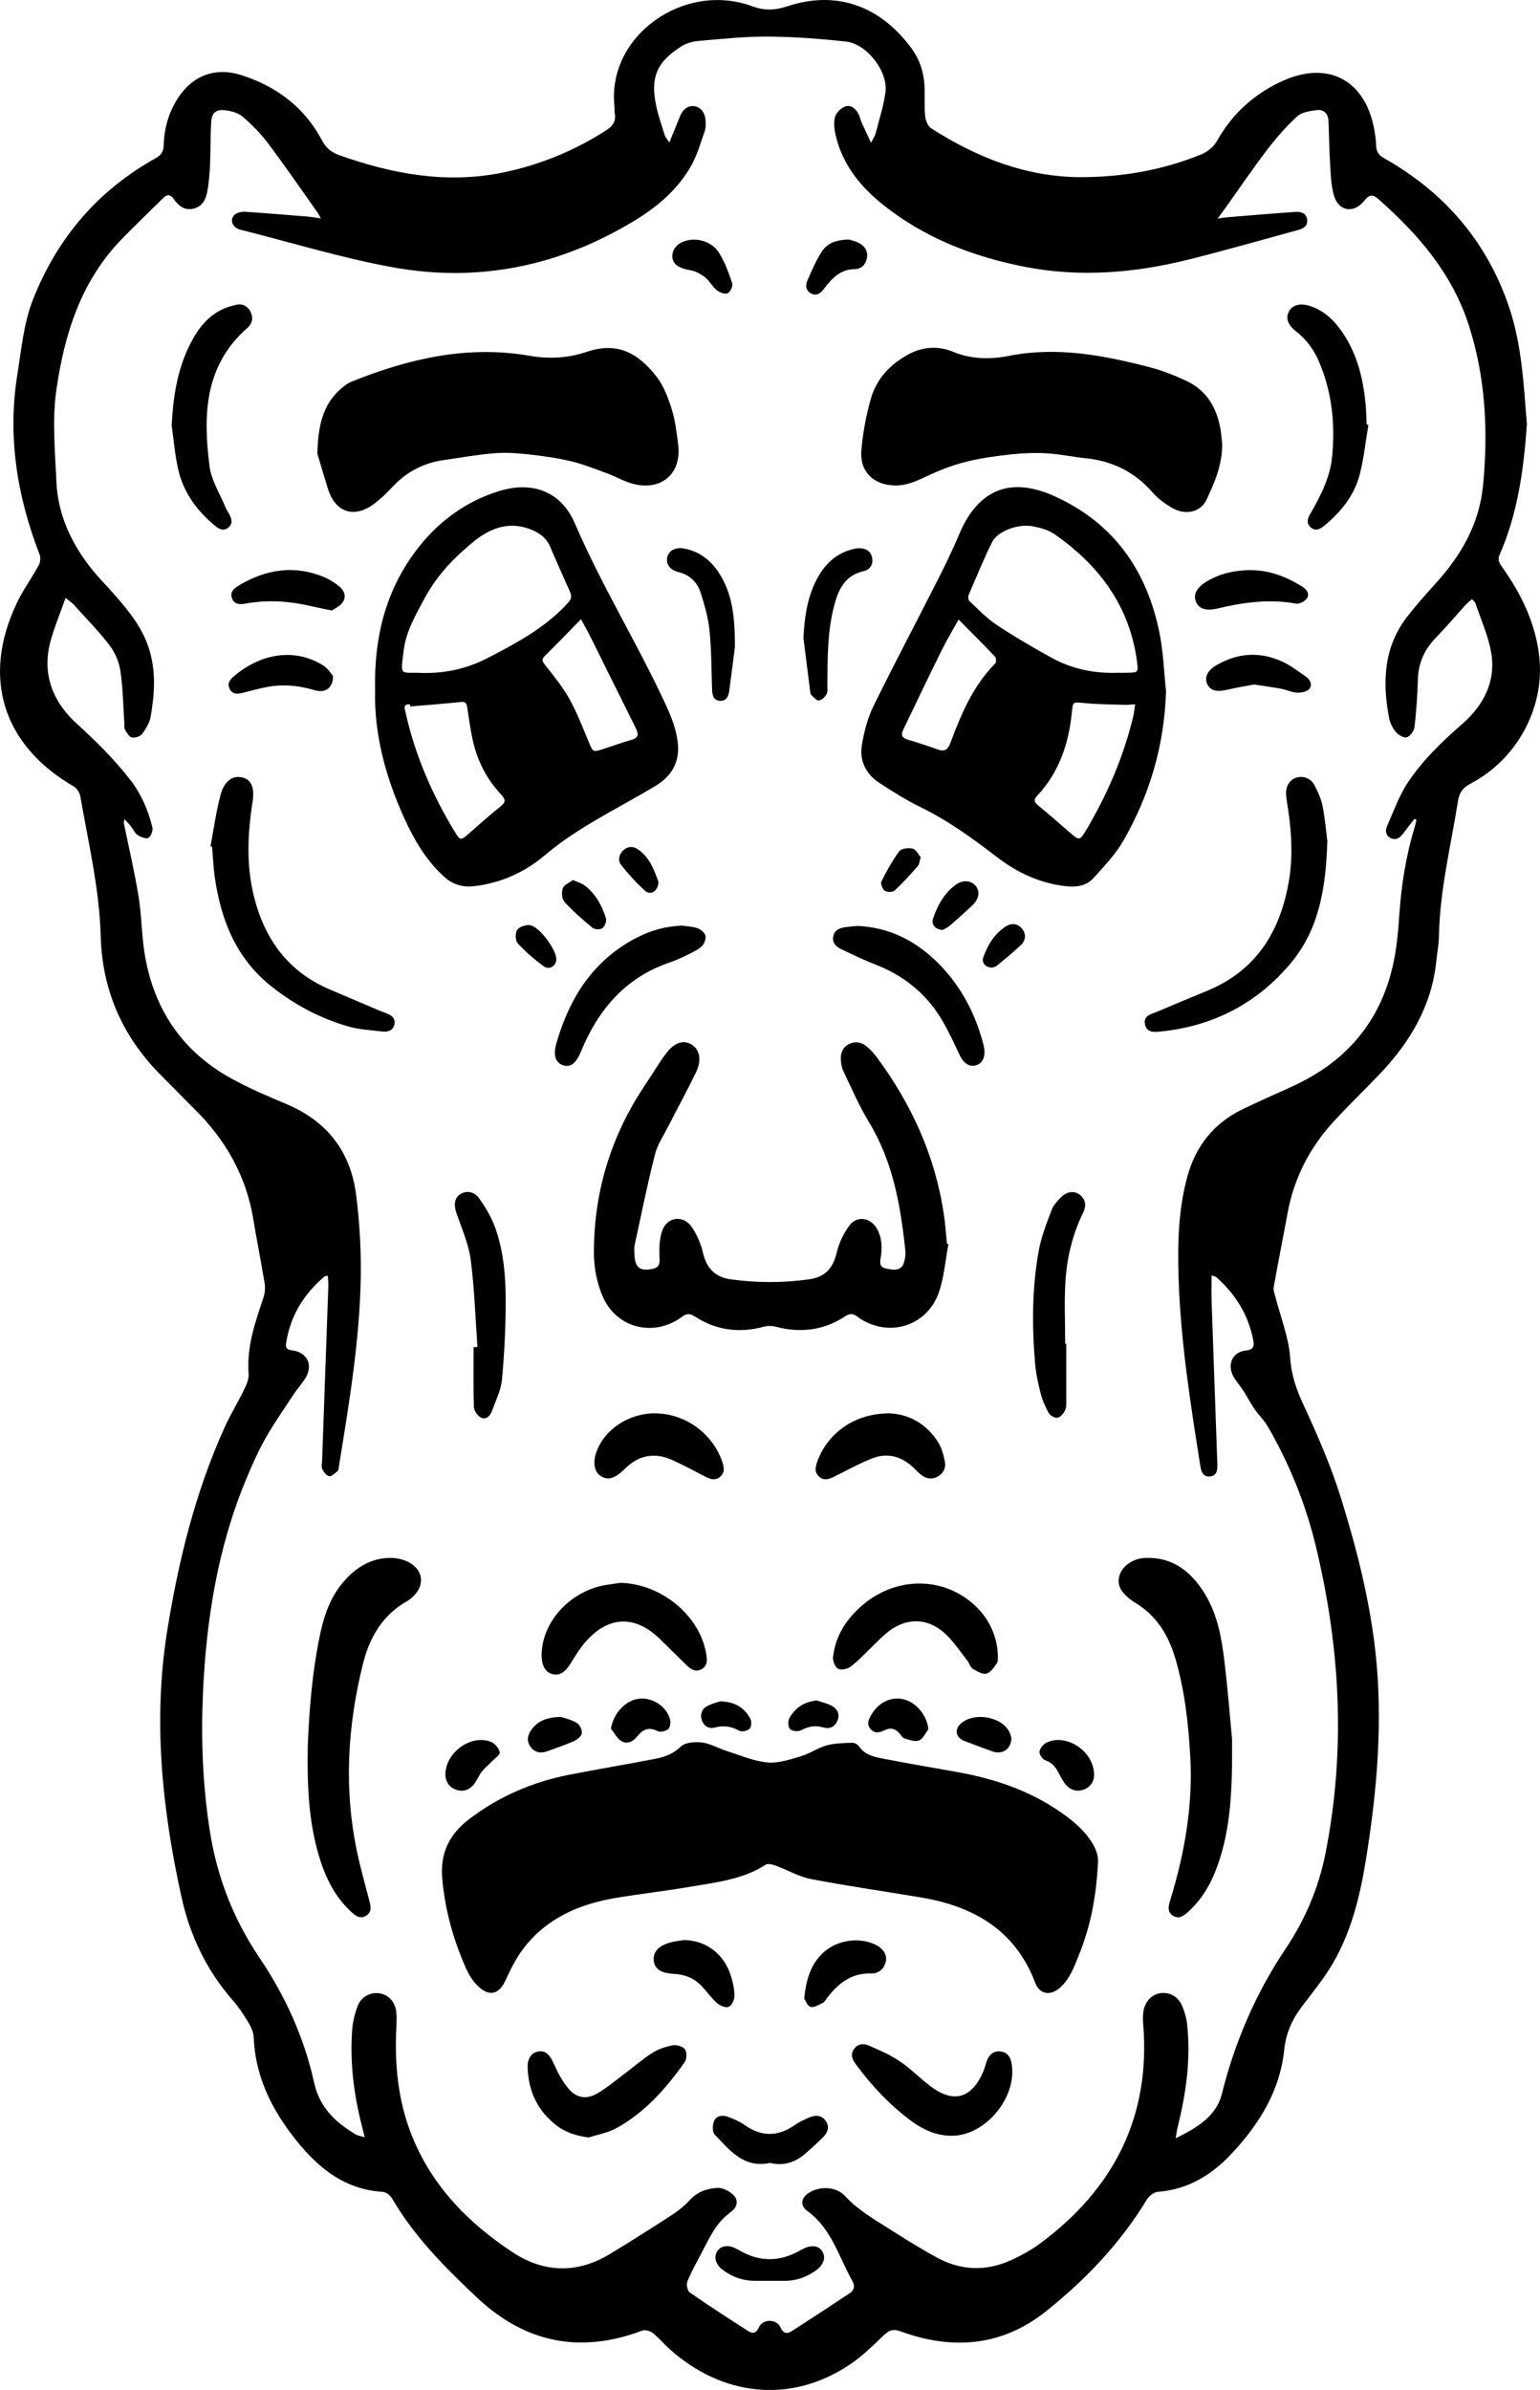 <?xml version="1.0" encoding="UTF-8"?>
<svg id="Layer_1" data-name="Layer 1" xmlns="http://www.w3.org/2000/svg" viewBox="0 0 580.19 900">
  <path d="M575.25,159.68c-1.15,16.84-3.4,33.51-10.28,49.22-.82,1.88-.15,3.07.91,4.56,7.36,10.34,12.82,21.58,14.09,34.35,1.9,19.13-8.73,38.32-25.99,47.31-2.89,1.51-4.2,3.39-4.7,6.55-2.68,16.96-6.88,33.69-7.16,51-.05,2.97-.67,5.92-.96,8.88-1.63,16.93-9.74,30.65-21.17,42.7-5.88,6.2-12.08,12.09-17.83,18.4-8.87,9.76-14.69,21.15-17.08,34.21-1.7,9.28-3.56,18.53-5.22,27.81-.21,1.16.34,2.48.65,3.7,1.95,7.67,5.04,15.26,5.57,23.02.45,6.61,2.39,12.02,5.11,17.86,5.35,11.5,10.41,23.24,14.16,35.33,5.74,18.49,10.52,37.31,12.75,56.62,3.05,26.49.73,52.78-3.47,78.95-2.18,13.6-5.41,26.96-12.37,38.99-3.32,5.72-7.57,10.92-11.6,16.21-3.8,4.98-6.17,10.13-6.85,16.68-1.56,15.06-9.19,27.47-19.32,38.46-7.68,8.33-16.66,13.99-28.29,14.88-1.46.11-3.3,1.55-4.11,2.89-9.98,16.44-23.04,30.14-37.94,42.04-16.61,13.27-35.25,14.77-54.83,7.62-2.7-.99-4.25-.55-6.25,1.36-4.08,3.9-8.17,7.94-12.82,11.07-22.39,15.09-48.48,12.02-68.39-6.14-2.05-1.87-3.84-4.06-6.03-5.75-.97-.75-2.83-1.23-3.91-.82-23.36,8.8-44.09,4.6-62.22-12.46-12.03-11.32-23.67-22.98-32.06-37.44-.65-1.12-2.27-2.29-3.5-2.36-15.33-.97-25.51-10.14-34.16-21.49-8.22-10.78-13.82-22.69-14.38-36.58-.08-1.88-.92-3.89-1.91-5.54-1.78-2.97-3.72-5.92-5.99-8.52-9.87-11.26-16.12-24.35-19.31-38.83-7.31-33.12-10.81-66.6-5.4-100.3,4.21-26.21,10.53-52.01,21.52-76.38,2.24-4.97,5.12-9.64,7.51-14.55.88-1.81,1.79-3.96,1.65-5.87-.79-10.14,2.46-19.4,5.6-28.73.56-1.67.71-3.65.42-5.39-1.31-8.04-2.93-16.02-4.25-24.05-2.68-16.29-10.39-29.86-22.02-41.37-4.24-4.19-8.37-8.49-12.59-12.69-14.55-14.48-22.32-32-22.88-52.49-.49-17.9-4.66-35.22-7.68-52.72-.23-1.36-1.3-3.03-2.47-3.71C1.08,280.65-6.99,255.23,6.26,227.25c2.36-4.99,5.67-9.53,8.33-14.39.6-1.09.79-2.87.34-4.01-8.47-21.89-12.16-44.34-8.4-67.75,1.55-9.6,2.34-19.35,5.98-28.51,9.17-23.1,24.42-40.92,46.17-53.03,2.11-1.18,2.94-2.62,3-4.96.15-5.85,1.62-11.37,4.62-16.46,5.67-9.63,14.57-13.19,25.15-9.69,13.06,4.32,23.38,12.14,29.9,24.47,1.44,2.73,3.46,4.45,6.33,5.47,20.06,7.12,40.54,10.92,61.72,6.6,13.91-2.84,26.95-8.21,38.97-15.91,2.44-1.56,3.79-3.39,3.24-6.37-.14-.77,0-1.59-.09-2.38-3.07-26.87,26.23-47.42,51.84-37.98,4.71,1.74,8.71,1.53,13.41-.02,18.53-6.11,34.98.02,46.61,15.84,3.07,4.18,4.66,9,4.93,14.17.2,3.76-.13,7.57.23,11.31.16,1.65,1.01,3.86,2.28,4.67,17.29,11.03,35.89,18.44,56.72,18.39,15.52-.04,30.67-2.69,45.1-8.6,2.28-.93,4.66-2.89,5.85-5.02,5.82-10.36,14.07-17.8,24.87-22.67,16.8-7.57,30.7-.46,34.27,17.73.44,2.24.75,4.52.83,6.79.08,2.26,1.07,3.55,3.02,4.65,22.83,12.88,38.91,31.6,47.2,56.48,4.68,14.03,5.37,28.84,6.56,43.6ZM120.98,82.36c-.71-1.23-1.04-1.91-1.47-2.51-6.14-8.65-12.15-17.41-18.53-25.89-2.77-3.69-6.1-7.05-9.6-10.06-1.66-1.43-4.28-2.09-6.55-2.37-3.51-.42-5.05.93-5.26,4.48-.33,5.44-.2,10.91-.45,16.36-.16,3.35-.44,6.73-1.08,10.02-.56,2.9-1.98,5.51-5.26,6.22-3.31.71-5.57-1.15-7.27-3.6-1.37-1.97-2.62-1.83-4.09-.38-5.16,5.08-10.36,10.11-15.42,15.28-15.49,15.82-21.76,35.95-24.77,56.97-1.62,11.27-.49,23,.02,34.49.55,12.52,5.69,23.45,13.47,33.13,2.48,3.09,5.31,5.9,7.93,8.88,5.78,6.58,11.33,13.2,13.81,21.97,2.33,8.23,1.7,16.35.32,24.49-.4,2.33-1.81,4.63-3.26,6.56-.7.93-2.67,1.54-3.85,1.29-1.03-.22-1.92-1.76-2.56-2.9-.4-.71-.22-1.74-.28-2.64-.43-6.43-.5-12.92-1.44-19.27-.5-3.38-1.92-6.98-3.98-9.69-4.13-5.44-8.97-10.34-13.56-15.43-.69-.76-1.58-1.33-3.14-2.61-2.03,5.73-4.12,10.75-5.58,15.94-3.48,12.41.54,22.96,9.65,31.28,7.21,6.59,14.09,13.34,20.1,21.04,4.25,5.44,6.95,11.58,8.54,18.19.28,1.18-.56,3.41-1.52,3.9-.97.49-2.92-.3-4.08-1.08-1.08-.72-1.66-2.19-2.52-3.28-.73-.92-1.56-1.77-2.34-2.64-.41.85-.32,1.31-.23,1.78,1.86,9.13,4,18.22,5.49,27.41,1.16,7.14,1.12,14.48,2.3,21.62,3.45,20.86,14.26,36.82,32.95,46.99,6.53,3.55,13.4,6.52,20.27,9.38,15.43,6.43,24.38,17.95,26.44,34.34,1.27,10.11,1.9,20.39,1.74,30.57-.37,24.2-4.44,48.04-8.28,71.88-.08.49-.08,1.15-.39,1.4-.99.82-2.18,2.13-3.17,2.03-.99-.1-2.1-1.54-2.64-2.64-.43-.88-.13-2.14-.09-3.23.78-21.94,1.58-43.88,2.35-65.82.04-1.22-.12-2.45-.2-3.78-.66.11-1.02.06-1.2.22-7.87,6.66-12.96,14.92-14.53,25.22-.27,1.79.46,2.38,2.24,2.61,5.87.76,8.12,5.65,4.94,10.68-1.27,2.01-2.91,3.78-4.22,5.77-3.63,5.51-7.45,10.92-10.69,16.65-2.82,5-5.16,10.3-7.37,15.62-10.66,25.66-14.95,52.62-16.2,80.2-.79,17.42-.12,34.72,2.57,51.99,2.71,17.41,8.91,33.32,18.74,47.87,9.72,14.4,16.82,30.03,20.56,46.96,2.07,9.4,8,14.96,15.62,19.5.83.5,1.89.62,3.44,1.09-.42-1.72-.66-2.75-.93-3.77-3.1-11.91-4.67-24-3.82-36.3.21-3.12.97-6.29,2.05-9.23,1.32-3.6,4.89-5.42,8.32-4.9,3.38.51,6.01,3.39,6.31,7.31.19,2.46.02,4.96-.08,7.44-.5,12.74.82,25.24,5.3,37.23,7.4,19.8,21.44,34.25,38.66,45.59,11.6,7.64,24.14,8.08,36.35.73,8-4.81,15.87-9.83,23.7-14.91,2.39-1.55,4.67-3.4,6.59-5.5,2.84-3.1,6.34-4.34,10.32-4.61,2.64-.18,6.77,2.34,7.24,4.39.7,3.08-1.66,4.27-3.57,5.89-1.75,1.49-3.35,3.29-4.59,5.22-1.87,2.92-3.41,6.05-5.02,9.13-1.84,3.51-3.8,6.99-5.28,10.66-.45,1.1.05,3.47.93,4.09,7.16,4.97,14.49,9.71,21.82,14.42,1.66,1.06,3.06,1.23,4.17-1.23,1.51-3.33,6.65-3.36,8.18-.05,1.17,2.53,2.61,2.47,4.41,1.31,7.25-4.66,14.46-9.4,21.65-14.16,1.65-1.09,2.08-2.73,1.11-4.44-5.18-9.19-7.91-19.93-17.11-26.6-2.77-2.01-2.29-4.96.66-6.8,4.18-2.61,10.27-2.4,13.69,1.31,4.81,5.24,10.85,8.65,16.69,12.37,5.94,3.79,11.93,7.54,18.13,10.87,8.95,4.81,18.32,5.04,27.57.86,3.95-1.78,7.83-3.94,11.3-6.53,27.63-20.61,41.45-47.74,38.53-82.64-.12-1.38-.11-2.79.05-4.16.43-3.77,2.89-6.59,6.13-7.2,3.45-.64,6.91,1.07,8.46,4.64.97,2.24,1.68,4.7,1.94,7.13,1.39,13.01-.37,25.76-3.53,38.37-.29,1.16-.42,2.37-.78,4.46,8.18-4.04,15.3-8.36,17.38-16.69,4.93-19.7,12.79-37.93,24.1-54.8,7.3-10.89,12.38-22.87,14.95-35.81,7.67-38.79,5.61-77.29-3.61-115.53-3.84-15.92-9.92-31.02-18.13-45.21-1.37-2.36-3.45-4.29-5-6.56-1.56-2.27-2.82-4.75-4.32-7.07-1.18-1.83-2.73-3.46-3.73-5.37-2.33-4.46-.17-9.08,4.73-9.59,3.13-.33,3.27-1.77,2.8-4.12-1.87-9.42-6.69-17.11-13.79-23.45-.38-.34-.99-.41-1.87-.75,0,3.49-.09,6.63.01,9.76.7,20.45,1.44,40.9,2.17,61.35.07,2.1-.11,4.25-2.67,4.59-2.57.34-3.39-1.62-3.72-3.73-3.74-23.65-7.5-47.3-8.23-71.3-.39-12.74-.09-25.44,3.31-37.86,3.14-11.47,9.9-19.99,20.62-25.26,2.85-1.4,5.75-2.7,8.63-4.04,5.22-2.43,10.59-4.59,15.64-7.33,19.33-10.49,30.29-26.91,33.61-48.52.68-4.41,1.05-8.88,1.35-13.34.76-11.24,2.5-22.3,5.8-33.1.27-.89.43-1.82.64-2.73-.24-.13-.47-.27-.71-.4-1.42,1.83-2.88,3.64-4.25,5.5-1.16,1.57-2.56,2.68-4.54,1.84-2.05-.87-2.33-2.82-1.56-4.55,2.47-5.6,4.54-11.51,7.9-16.55,5.56-8.36,12.8-15.3,20.41-21.93,7.91-6.91,12.75-15.85,10.97-26.66-1.07-6.47-3.91-12.65-6.01-18.94-.16-.48-.73-.82-1.3-1.43-.93.85-1.78,1.51-2.49,2.29-3.67,4.04-7.19,8.23-11,12.14-4.29,4.41-6.68,9.45-6.85,15.68-.17,6.04-.59,12.09-1.28,18.09-.17,1.44-1.62,3.4-2.9,3.82-1.08.35-3.16-.86-4.1-1.97-1.24-1.45-2.21-3.41-2.57-5.29-2.61-13.73-2.05-26.97,7.1-38.52,3.33-4.2,6.86-8.24,10.47-12.2,9.59-10.54,16.43-22.38,17.83-36.88,1.96-20.36.97-40.46-5.29-60.07-6.23-19.52-18.98-34.38-34.03-47.63-2.21-1.94-3.48-1.94-5.43.5-4.03,5.03-9.79,4.02-11.49-2.16-1.14-4.13-1.18-8.59-1.45-12.92-.32-5.05-.3-10.11-.57-15.16-.14-2.6-1.84-4.2-4.33-3.88-2.57.33-5.67.75-7.42,2.35-4.13,3.77-7.87,8.06-11.28,12.52-5.42,7.09-10.43,14.49-15.62,21.75-.84,1.17-1.7,2.33-3.07,4.21,1.9-.25,2.92-.43,3.94-.51,8.49-.69,16.99-1.41,25.49-2,1.99-.14,3.93.51,4.26,2.84.36,2.51-1.44,3.47-3.51,4.03-13.71,3.72-27.36,7.66-41.14,11.09-20.36,5.07-40.96,6.8-61.73,2.73-19.36-3.79-37.42-10.75-53.04-23.09-8.67-6.84-15.5-15.15-18.14-26.2-.54-2.27-.87-4.84-.33-7.03.39-1.58,2.15-3.35,3.72-4,2.16-.89,3.98.67,5.09,2.62.53.93.69,2.07,1.13,3.06,1.06,2.39,2.18,4.74,3.65,7.93.91-1.79,1.51-2.59,1.74-3.49,1.32-5.18,3-10.32,3.71-15.59,1.04-7.71-7.02-18.17-14.8-19.02-9.76-1.06-19.6-1.81-29.41-1.88-8.71-.06-17.45.89-26.15,1.63-2.2.19-4.59.82-6.43,1.98-9.48,6-11.88,11.78-9.54,22.69.79,3.67,2.05,7.24,3.17,10.84.21.68.77,1.25,1.73,2.75,1.52-3.73,2.76-6.69,3.92-9.67,1.11-2.84,3.16-4.36,5.54-4.01,2.36.35,4.04,2.45,4.19,5.42.06,1.28.14,2.67-.27,3.84-1.54,4.38-2.79,8.95-5.03,12.96-4.95,8.88-12.5,15.39-21.07,20.64-28.36,17.36-59.14,23.76-91.79,17.75-19.29-3.55-38.17-9.34-57.23-14.14-.56-.14-1.13-.42-1.6-.77-2.14-1.59-1.85-4.49.63-5.48.98-.39,2.15-.54,3.21-.46,7.81.55,15.62,1.18,23.42,1.82,1.43.12,2.85.4,4.9.71Z" style="fill: #000; stroke-width: 0px;"/>
  <path d="M413.68,701.31c-.81,14.97-3.33,25.42-7.47,35.54-1.69,4.14-3.18,8.25-6.62,11.44-3.58,3.33-7.83,2.95-9.56-1.61-7.56-19.91-23.22-28.83-43.06-32.17-13.8-2.32-27.67-4.28-41.41-6.92-4.57-.88-8.82-3.4-13.26-5.03-1.18-.43-2.95-.94-3.79-.4-8.57,5.54-18.43,6.62-28.09,8.27-9.39,1.61-18.88,2.67-28.28,4.24-13.82,2.31-26.19,7.59-34.95,19.08-2.73,3.58-4.81,7.75-6.69,11.87-2.59,5.67-6.37,6.38-10.73,1.99-2.78-2.79-4.15-6.15-5.59-9.66-4.03-9.82-6.62-19.94-7.57-30.53-.84-9.35,2.52-16.54,9.95-22.24,11.27-8.66,23.9-14.11,37.75-16.84,10.81-2.13,21.69-3.93,32.51-6.02,3.57-.69,6.81-1.82,9.7-4.64,1.66-1.62,5.39-1.82,8.04-1.5,3.06.37,5.93,2.13,8.95,3.09,5.17,1.64,10.31,3.89,15.61,4.41,4.13.4,8.57-1.15,12.71-2.37,3.3-.97,6.26-3.13,9.57-4.05,3.06-.85,6.38-.86,9.6-1,.86-.04,2.1.58,2.58,1.29,2.32,3.45,6.01,4.09,9.58,4.78,9.07,1.75,18.17,3.31,27.26,4.92,15.56,2.76,30.11,7.9,42.75,17.78,6.68,5.22,10.9,11.5,10.5,16.29Z" style="fill: #000; stroke-width: 0px;"/>
  <path d="M439.31,260.26c-.64,20.32-6.13,39.14-16.23,56.55-2.94,5.07-7.15,9.45-11.12,13.84-2.69,2.98-6.43,3.51-10.44,3.06-9.68-1.09-18.18-5.03-25.77-10.85-9.23-7.09-18.58-13.88-29.11-19.01-5.33-2.6-10.4-5.81-15.38-9.06-5.09-3.32-7.54-8.39-6.54-14.34.83-4.93,2.13-9.99,4.31-14.45,7.69-15.7,15.89-31.13,23.8-46.72,3-5.92,5.95-11.9,8.51-18.02,6.94-16.62,18.95-21.91,35.45-14.62,22.68,10.03,35.39,28.14,40.11,52.06,1.39,7.07,1.63,14.37,2.4,21.56ZM420.56,253.35c1.39,0,2.78.03,4.17,0,3.99-.1,4.17-.14,3.66-4.06-2.73-20.95-14.2-36.36-31.1-48.13-2.27-1.58-5.26-2.39-8.03-2.95-5.63-1.13-13.45,1.78-15.52,5.99-3.19,6.49-5.96,13.2-8.81,19.85-.27.64-.14,1.9.32,2.33,3.33,3.09,6.51,6.47,10.27,8.96,6.69,4.43,13.64,8.49,20.67,12.35,7.54,4.15,15.75,5.92,24.37,5.67ZM427.65,265.21c-1.66.1-2.72.25-3.78.21-5.14-.17-10.31-.18-15.42-.67-4.23-.41-4.21-.67-4.62,3.42-1.18,11.86-4.81,22.71-13.15,31.57-1.46,1.55-.89,2.45.49,3.59,4.05,3.36,8.03,6.8,11.99,10.26,3.32,2.9,3.68,2.99,5.91-.76,8-13.49,14.21-27.73,17.87-43.03.32-1.32.42-2.69.71-4.6ZM361.14,233.3c-2.02,3.67-4.47,7.73-6.56,11.96-4.84,9.77-9.52,19.63-14.26,29.46-.9,1.87-.64,3.13,1.63,3.79,3.81,1.11,7.58,2.35,11.31,3.71,2.68.98,3.85.07,4.82-2.52,4.05-10.81,8.49-21.43,16.86-29.84.44-.44.39-2.11-.07-2.59-4.47-4.7-9.08-9.27-13.73-13.97Z" style="fill: #000; stroke-width: 0px;"/>
  <path d="M141.31,260.1c-.45-20.67,4.25-38.89,16.85-54.58,7.85-9.77,17.74-16.79,29.7-20.54,12.83-4.02,23.59.17,28.75,12.18,9.79,22.77,22.77,43.89,33.3,66.26,2.6,5.51,5.05,11.02,5.51,17.2.51,6.82-2.71,11.88-8.56,15.39-14.01,8.41-28.93,15.33-41.57,26.02-7.52,6.36-16.36,10.42-26.36,11.64-4.48.55-8.17-.44-11.52-3.45-6.8-6.12-11.31-13.8-15.04-21.98-7.09-15.55-11.42-31.76-11.07-48.14ZM159.47,253.41c8.51.17,16.55-1.67,24.12-5.56,10.87-5.59,21.6-11.33,30.09-20.49,1.49-1.6,1.92-2.58,1.07-4.47-2.57-5.69-5.04-11.43-7.55-17.16-1.26-2.88-3.43-4.69-6.3-5.97-8.6-3.84-16.02-1.09-22.64,4.33-7.22,5.91-13.65,12.61-18.17,20.99-3.4,6.31-7.07,12.51-7.98,19.74-1.3,10.32-1.54,8.2,7.08,8.59.1,0,.2,0,.3,0ZM154.55,266.06c-.03-.27-.05-.54-.08-.81-2.65-.27-2.03,1.5-1.71,2.91,3.59,16.24,10.15,31.26,18.78,45.41,1.79,2.93,2.23,2.84,4.72.66,4.1-3.59,8.16-7.23,12.41-10.64,1.93-1.55,1.81-2.57.24-4.26-5.12-5.45-8.64-11.89-10.45-19.12-1.13-4.5-1.7-9.14-2.42-13.74-.23-1.48-.47-2.32-2.34-2.13-6.37.67-12.77,1.15-19.15,1.7ZM218.89,233.15c-4.66,4.77-9.02,9.33-13.51,13.75-1.28,1.26-1.29,1.9-.14,3.35,3.3,4.18,6.72,8.37,9.31,12.99,2.89,5.17,5,10.78,7.3,16.26,1.56,3.72,1.46,3.81,5.42,2.56,3.5-1.11,6.93-2.45,10.47-3.4,2.71-.73,3.02-2.01,1.87-4.31-5.67-11.35-11.27-22.73-16.93-34.08-1.27-2.54-2.67-5.01-3.79-7.12Z" style="fill: #000; stroke-width: 0px;"/>
  <path d="M357.31,468.46c-1.16,6.11-1.59,12.47-3.62,18.27-4.58,13.05-19.63,17.27-30.72,9.05-1.64-1.22-2.89-1.2-4.54-.11-8.13,5.36-16.92,6.37-26.25,3.91-1.35-.36-2.96-.37-4.31,0-9.23,2.48-17.92,1.44-25.99-3.77-1.68-1.09-3.01-1.39-4.81-.04-10.46,7.87-24.67,4.59-29.95-7.45-2.17-4.95-3.34-10.74-3.36-16.15-.12-23.02,6.31-44.24,19.16-63.43,2.65-3.96,5.07-8.07,7.91-11.89,3.18-4.27,6.54-5.34,9.6-3.58,3.11,1.78,4.05,5.79,1.85,10.38-3.35,6.97-7.08,13.75-10.59,20.64-1.76,3.45-4.03,6.79-4.95,10.47-2.84,11.24-5.16,22.6-7.61,33.94-.29,1.33-.14,2.78-.07,4.16.23,4.54,2.15,5.88,6.66,4.97,2.3-.46,2.89-1.43,2.77-3.87-.17-3.49-.15-7.25.98-10.48,1.88-5.38,8.06-6.06,11.22-1.33,1.93,2.89,3.4,6.3,4.17,9.68,1.29,5.63,4.51,9.09,10.34,9.91,9.9,1.39,19.79,1.38,29.68,0,6.02-.84,9-4.24,10.38-10.17.82-3.54,2.58-7.09,4.72-10.05,2.77-3.84,7.98-3.08,10.36,1.1,1.96,3.45,2.08,7.21,1.46,11.01-.32,1.92-.54,3.46,2.01,4.05,3.66.86,5.84.46,6.65-1.94.49-1.47.79-3.15.63-4.68-1.78-16.97-4.63-33.58-13.74-48.55-3.75-6.16-6.6-12.88-9.73-19.41-.62-1.29-.79-2.87-.85-4.34-.09-2.44.83-4.5,3.15-5.63,2.41-1.17,4.71-.67,6.67.98,1.36,1.14,2.59,2.48,3.65,3.9,13.18,17.76,22.11,37.35,25.36,59.35.54,3.63.78,7.3,1.15,10.95.2.06.4.11.59.17Z" style="fill: #000; stroke-width: 0px;"/>
  <path d="M460.45,167.19c.05,7.94-2.88,14.54-5.89,20.97-2.19,4.67-7.8,5.94-12.66,3.26-2.82-1.55-5.58-3.59-7.68-6-6.77-7.76-15.21-11.86-25.35-12.88-4.84-.49-9.63-1.55-14.47-1.83-4.43-.26-8.92-.09-13.33.38-5.52.59-11.06,1.34-16.45,2.64-4.67,1.12-9.26,2.79-13.64,4.77-4.45,2.01-8.67,4.39-13.76,4.32-8.04-.12-13.37-5.17-12.71-13.18.55-6.58,1.8-13.19,3.6-19.55,2.18-7.72,7.64-13.24,14.63-16.9,5.11-2.67,10.94-2.95,16.21-.76,7.07,2.94,14.23,2.95,21.34,1.55,18.01-3.53,35.38-.19,52.66,4.25,4.87,1.25,9.64,3.14,14.2,5.3,7.39,3.49,11.16,9.87,12.6,17.71.39,2.14.51,4.33.69,5.96Z" style="fill: #000; stroke-width: 0px;"/>
  <path d="M119.56,170.72c.29-10.75,2.19-18.22,8.43-23.92,1.37-1.25,2.94-2.48,4.64-3.16,21.48-8.6,43.47-13.71,66.82-9.67,7.26,1.25,14.35.96,21.65-1.49,10.83-3.63,18.77-.28,26.25,9.37,2.71,3.49,4.38,7.99,5.73,12.27,1.33,4.22,1.83,8.74,2.41,13.16,1.39,10.5-5.59,17.26-15.98,15.17-3.71-.75-7.13-2.86-10.74-4.18-4.53-1.65-9.04-3.48-13.71-4.59-5.29-1.26-10.73-2.01-16.15-2.6-4.21-.46-8.53-.75-12.74-.4-6.42.54-12.79,1.67-19.17,2.6-7.55,1.09-13.88,4.47-19.12,10.05-2.23,2.38-4.61,4.7-7.24,6.6-7.4,5.35-14.32,2.95-17.06-5.78-1.65-5.26-3.18-10.56-4.04-13.42Z" style="fill: #000; stroke-width: 0px;"/>
  <path d="M464.18,654.91c.14,19.46-.53,33.92-5.55,47.81-2.36,6.53-5.73,12.44-10.94,17.16-1.68,1.52-3.48,2.98-5.8,1.48-2.19-1.42-1.69-3.57-1.06-5.64,5.47-17.79,8.68-35.9,7.58-54.6-.73-12.42-2.09-24.74-5.65-36.73-2.63-8.89-7.25-16.29-15.46-21.08-.17-.1-.32-.23-.49-.34-4.63-3.24-6.12-6.15-5.01-9.8,1.07-3.53,5.13-6.37,9.83-6.52,10.31-.34,17.19,5.24,22.26,13.48,4.86,7.89,6.39,16.87,7.46,25.86,1.33,11.23,2.21,22.52,2.82,28.93Z" style="fill: #000; stroke-width: 0px;"/>
  <path d="M115.95,657.56c.49-12.82,1.59-27.96,4.81-42.87,1.55-7.16,4.08-13.91,9.05-19.5,4.62-5.19,10.25-8.54,17.34-8.54,2.29,0,4.81.57,6.83,1.63,5.67,2.97,6.17,8.95,1.34,13.18-.6.52-1.2,1.06-1.89,1.44-9.31,5.23-14.19,13.66-16.68,23.63-5.87,23.53-7.26,47.24-2.17,71.1,1.3,6.11,3.02,12.13,4.58,18.19.55,2.11.99,4.24-1.24,5.59-2.21,1.34-3.94.04-5.55-1.44-6.3-5.76-9.85-13.12-12.22-21.12-3.77-12.71-4.47-25.77-4.2-41.29Z" style="fill: #000; stroke-width: 0px;"/>
  <path d="M79.3,318.68c1.24-6.49,2.12-13.08,3.82-19.45,1.41-5.26,4.67-7.34,8.18-6.47,3.44.85,4.69,3.82,3.83,9.36-1.86,11.96-2.4,23.83.62,35.75,4.09,16.13,12.98,28.11,28.51,34.74,6.11,2.61,12.23,5.21,18.35,7.81.91.39,1.85.73,2.77,1.08,1.99.75,3.74,1.83,3.2,4.29-.53,2.45-2.62,2.87-4.69,2.63-4.32-.51-8.76-.73-12.9-1.94-10.67-3.13-20.39-8.32-29.06-15.29-13-10.46-18.71-24.79-21-40.79-.55-3.82-.69-7.7-1.02-11.55-.2-.06-.41-.11-.61-.17Z" style="fill: #000; stroke-width: 0px;"/>
  <path d="M500.06,316.79c-.51,18.03-3.3,33.25-13.55,45.63-12.6,15.22-29.15,23.92-48.95,25.98-2.39.25-5.44.72-6.18-2.58-.75-3.36,2.27-3.89,4.53-4.83,6.23-2.6,12.44-5.26,18.69-7.81,18.49-7.54,27.6-22.1,30.93-41.07,1.6-9.13,1.1-18.21-.23-27.3-.27-1.87-.64-3.73-.77-5.61-.21-3.1,1.38-5.62,3.86-6.37,2.6-.79,5.37.14,6.85,2.89,1.35,2.51,2.55,5.23,3.08,8.01.97,5.05,1.39,10.2,1.75,13.06Z" style="fill: #000; stroke-width: 0px;"/>
  <path d="M64.67,160.15c.56-10.52,2.07-20.67,6.75-30.15,2.55-5.15,5.79-9.8,10.86-12.74,2.1-1.22,4.53-2.04,6.91-2.52,2.31-.46,4.31.65,5.33,2.93.96,2.15.48,4.22-1.23,5.72-16.36,14.28-16.82,33.06-14.32,52.34.68,5.22,3.85,10.12,5.91,15.16.37.91.95,1.74,1.42,2.62.96,1.77,1.56,3.63-.25,5.14-1.82,1.52-3.53.6-5.08-.69-6.83-5.68-11.93-12.59-13.87-21.35-1.2-5.4-1.65-10.96-2.43-16.44Z" style="fill: #000; stroke-width: 0px;"/>
  <path d="M515.54,159.97c-1.05,6.23-1.68,12.57-3.26,18.67-2.08,8.04-7.17,14.28-13.56,19.48-1.5,1.22-3.16,1.93-4.85.53-1.69-1.4-1.35-3.19-.39-4.86,3.99-6.91,7.68-13.94,8.42-22.08,1.13-12.35-.1-24.39-5.12-35.87-1.94-4.44-4.79-8.19-8.64-11.19-3.04-2.37-3.86-5.01-2.51-7.42,1.33-2.38,4.13-3.16,7.65-2.08,4.75,1.45,8.36,4.5,11.29,8.37,6.39,8.45,8.92,18.27,9.91,28.6.25,2.57.28,5.15.41,7.73.21.04.42.08.64.12Z" style="fill: #000; stroke-width: 0px;"/>
  <path d="M375.94,623.9c-.05.37.15,1.69-.4,2.47-1.08,1.52-2.4,3.54-3.95,3.87-1.54.33-3.6-.92-5.18-1.9-.9-.56-1.18-2.04-1.91-2.95-2.9-3.62-5.45-7.66-8.9-10.65-6.65-5.78-14.64-5.51-21.45.08-2.14,1.76-4.03,3.81-6.05,5.73-2.52,2.39-4.88,5-7.64,7.06-1.19.9-3.62,1.4-4.75.77-1.13-.63-2.03-2.98-1.86-4.45.96-8.2,5.24-14.64,11.5-19.83,13.44-11.16,32.13-10.24,43.58,2.11,4.32,4.66,7.01,11.17,7.01,17.68Z" style="fill: #000; stroke-width: 0px;"/>
  <path d="M233.77,596.04c15.33.38,29.8,12.22,32.27,26.62.38,2.23.68,4.49-1.63,5.84-2.33,1.36-4.19.08-5.83-1.51-3.34-3.25-6.62-6.57-9.97-9.81-9.4-9.11-19.44-8.76-28.07,1.15-2.2,2.52-3.93,5.46-5.72,8.31-1.96,3.13-4.12,4.46-6.69,3.78-2.5-.65-3.97-3.02-4.06-6.57-.32-11.62,8.95-23.1,21.51-26.43,2.66-.71,5.45-.94,8.18-1.39Z" style="fill: #000; stroke-width: 0px;"/>
  <path d="M358.61,804.25c-5.71.02-10.68-2.16-15.15-5.46-8.14-5.99-14.98-13.29-20.98-21.39-1.3-1.75-2.21-3.67-.79-5.75,1.41-2.06,3.62-2.25,5.61-1.38,3.96,1.74,8.01,3.47,11.58,5.87,4.1,2.75,7.61,6.36,11.55,9.37,8.75,6.67,15.57,4.79,20-5.38.59-1.36.88-2.85,1.42-4.23.88-2.24,2.47-3.65,5.01-3.4,2.55.25,3.78,1.98,4.22,4.33,2.39,12.69-9.7,27.44-22.46,27.42Z" style="fill: #000; stroke-width: 0px;"/>
  <path d="M221.76,804.89c-4.53-.59-8.48-1.79-11.91-4.38-7.29-5.52-10.81-13.02-11.06-22.06-.09-3.46,1.6-5.61,4.19-5.96,2.63-.36,4.23,1.35,5.67,4.63,1.45,3.3,3.19,6.62,5.49,9.35,3.09,3.66,6.85,4.21,11,1.78,3.57-2.09,6.77-4.81,10.1-7.3,3.49-2.61,6.77-5.53,10.44-7.85,2.29-1.45,5.05-2.4,7.72-2.9,1.47-.28,3.84.37,4.63,1.46.78,1.08.74,3.69-.07,4.84-6.95,9.89-14.92,18.87-25.62,24.84-3.19,1.78-7.03,2.41-10.57,3.57Z" style="fill: #000; stroke-width: 0px;"/>
  <path d="M179.88,507.22c-.79-10.96-1.12-21.99-2.55-32.87-.78-5.9-3.3-11.59-5.29-17.29-1.12-3.22-.92-5.78,1.21-7.27,2.11-1.47,5.28-1.31,7.18,1.34,2.5,3.49,4.77,7.33,6.2,11.36,3.18,8.98,3.92,18.47,3.89,27.91-.03,9.7-.49,19.44-1.41,29.1-.38,4.04-2.35,7.94-3.77,11.85-.65,1.78-2.18,3.4-4.07,2.51-1.28-.6-2.67-2.56-2.72-3.96-.26-7.53-.13-15.08-.13-22.62.49-.02.98-.04,1.47-.06Z" style="fill: #000; stroke-width: 0px;"/>
  <path d="M401.71,506.06c0,6.94.02,13.89-.01,20.83,0,1.38.14,2.92-.4,4.11-.54,1.19-1.71,2.61-2.85,2.87-.97.22-2.78-.78-3.33-1.75-1.32-2.3-2.4-4.83-3.06-7.4-.96-3.74-1.78-7.56-2.1-11.39-1.2-14.19-1.16-28.4,1.4-42.45.95-5.21,2.96-10.26,4.84-15.25.7-1.86,2.24-3.52,3.71-4.94,2.23-2.16,5.07-2.33,7.02-.69,2.27,1.9,2.31,4.28,1.1,6.74-3.94,8.06-6.02,16.67-6.61,25.51-.52,7.9-.11,15.86-.11,23.8h.38Z" style="fill: #000; stroke-width: 0px;"/>
  <path d="M257.06,348.57c1.95.3,4.02.32,5.82,1.01,1.22.46,2.74,1.76,2.92,2.88.2,1.27-.56,3.22-1.57,4.05-1.88,1.54-4.22,2.56-6.44,3.64-1.87.91-3.81,1.7-5.78,2.38-16.48,5.71-26.64,17.69-33.09,33.34-1.9,4.61-3.98,6.25-6.92,5.22-2.7-.95-3.66-3.74-2.38-8.22,4.95-17.27,14.01-31.47,30.52-39.91,5.28-2.7,10.91-4.21,16.92-4.4Z" style="fill: #000; stroke-width: 0px;"/>
  <path d="M323.23,348.68c11.77.57,21.44,5.47,29.6,13.4,8.82,8.58,14.46,19.08,17.59,30.94.15.58.28,1.16.37,1.75.5,3.23-.65,5.66-3.01,6.37-2.55.77-4.73-.69-6.2-3.79-2.17-4.56-4.26-9.19-6.86-13.51-5.87-9.79-14.35-16.54-25.01-20.67-4.34-1.68-8.55-3.71-12.75-5.73-1.96-.94-3.54-2.42-3.01-4.92.52-2.46,2.57-3.11,4.71-3.41,1.57-.22,3.16-.31,4.56-.44Z" style="fill: #000; stroke-width: 0px;"/>
  <path d="M335.08,532.22c6.97.26,13.86,3.65,18.41,10.95,1.32,2.11,1.99,4.73,2.49,7.21.48,2.41-.57,4.54-2.84,5.73-2.29,1.2-4.44.64-6.36-.94-.92-.75-1.73-1.64-2.59-2.46-4.6-4.38-9.95-5.85-15.88-3.43-4.67,1.91-9.13,4.32-13.65,6.58-2.03,1.01-4.06,2-6.06.2-1.97-1.78-1.35-3.93-.55-6.06,4.04-10.67,14.21-17.79,27.02-17.78Z" style="fill: #000; stroke-width: 0px;"/>
  <path d="M247,532.22c11.23.13,21.47,7.57,25.1,18.22.71,2.07,1.06,4.14-.88,5.73-1.83,1.51-3.69.82-5.54-.14-4.14-2.14-8.24-4.36-12.49-6.27-6.73-3.02-12.76-1.74-17.95,3.51-.07.07-.14.14-.21.21-3.45,3.31-6.07,4.04-8.63,2.39-2.54-1.64-3.16-5.05-1.67-9.19,3.07-8.55,12.37-14.59,22.27-14.47Z" style="fill: #000; stroke-width: 0px;"/>
  <path d="M302.68,240.27c.39-7.28,1.28-14.34,4.44-20.94,2.91-6.07,7.17-10.71,13.95-12.48.86-.22,1.76-.41,2.64-.41,2.42.02,4.32,1.02,4.85,3.54.53,2.55-.81,4.55-3.11,5.06-7.21,1.61-9.64,7.08-11.24,13.25-2.52,9.72-2.42,19.68-2.5,29.61-.01,1.19.21,2.56-.31,3.5-.58,1.05-1.81,2.25-2.88,2.38-.87.1-1.99-1.21-2.85-2.05-.37-.36-.41-1.11-.48-1.69-.84-6.59-1.67-13.19-2.5-19.78Z" style="fill: #000; stroke-width: 0px;"/>
  <path d="M276.87,243.65c-.44,3.45-1.25,10.03-2.15,16.6-.27,1.98-1.12,3.82-3.51,3.65-2.42-.17-2.85-2.1-2.93-4.12-.28-7.43-.21-14.89-.96-22.27-.49-4.87-1.86-9.72-3.39-14.4-1.28-3.91-4.07-6.66-8.38-7.69-3.18-.76-4.72-3.1-4.17-5.55.57-2.56,3.13-3.94,6.41-3.31,5.8,1.12,10.07,4.48,13.19,9.37,4.79,7.48,5.92,15.86,5.89,27.7Z" style="fill: #000; stroke-width: 0px;"/>
  <path d="M290.12,814.49c-10.07,2.1-15.22-4.9-20.85-10.65-.92-.95-.86-3.63-.26-5.11.84-2.07,3.17-2.37,5.17-1.64,2.22.82,4.47,1.79,6.39,3.14,6.41,4.51,12.62,4.4,18.97-.08,1.69-1.19,3.63-2.08,5.55-2.86,2.3-.93,4.61-.78,6.09,1.5,1.4,2.17.64,4.27-1.04,5.94-2.25,2.24-4.58,4.41-7,6.46-3.87,3.3-8.35,4.49-13.03,3.28Z" style="fill: #000; stroke-width: 0px;"/>
  <path d="M470.97,214.69c7.2-.01,13.62,2.44,19.62,6.18,1.68,1.04,2.91,2.7,1.78,4.44-.73,1.12-2.83,2.23-4.07,2-10.02-1.85-19.77-.52-29.51,1.81-4.49,1.08-7.19.09-8.24-2.61-1.08-2.79.39-5.43,4.43-7.76,4.94-2.85,10.32-4.03,15.98-4.06Z" style="fill: #000; stroke-width: 0px;"/>
  <path d="M125.08,229.91c-3.06-.64-5.2-1.04-7.32-1.54-8.39-1.98-16.82-2.66-25.36-1.06-2.07.39-4.14.31-4.99-2.03-.85-2.33.69-3.69,2.5-4.78,10.31-6.17,21.08-7.86,32.4-3.1,1.98.83,3.82,2.1,5.52,3.44,1.89,1.5,2.68,3.82,1.38,5.84-.99,1.53-3,2.39-4.13,3.23Z" style="fill: #000; stroke-width: 0px;"/>
  <path d="M302.98,752.54c.74-7.08,2.38-12.6,6.85-16.93,5.14-4.97,13.51-6.38,19.96-3.33,2.87,1.36,4.5,3.85,3.95,6.32-.65,2.9-2.76,4.62-5.55,4.53-7.53-.23-12.46,3.82-16.68,9.32-.48.63-.9,1.47-1.55,1.78-1.49.71-3.34,1.89-4.61,1.49-1.23-.39-1.92-2.5-2.36-3.16Z" style="fill: #000; stroke-width: 0px;"/>
  <path d="M257.76,730.55c8.47.15,15.33,5.47,17.81,14.15.65,2.27,1.19,4.68,1.13,7-.04,1.42-1.02,3.52-2.13,3.99-1.1.46-3.25-.35-4.33-1.3-2.14-1.88-3.81-4.29-5.77-6.38-2.85-3.04-6.39-4.53-10.57-4.72-4.92-.22-7.28-1.87-7.6-5.03-.33-3.26,1.89-5.67,6.5-6.86,1.62-.42,3.31-.58,4.96-.85Z" style="fill: #000; stroke-width: 0px;"/>
  <path d="M472.46,257.76c-3.24.62-6.85,1.21-10.41,2.03-3.7.86-6.16.21-7.23-2.21-1.11-2.52.07-5.1,3.38-7.04,8.01-4.71,16.37-5.27,24.81-1.44,3.12,1.42,5.92,3.59,8.78,5.54,1.69,1.16,2.89,3.08,1.48,4.79-.87,1.05-3.05,1.46-4.61,1.39-2.04-.1-4.01-1.09-6.05-1.47-3.21-.6-6.45-1.02-10.15-1.59Z" style="fill: #000; stroke-width: 0px;"/>
  <path d="M125.47,254.57c.02,4.6-2.98,6.51-6.92,5.33-5.92-1.77-11.88-2.35-17.95-1.2-3.02.57-5.99,1.41-8.97,2.16-2.05.52-4.09.74-5.16-1.54-1-2.11.33-3.55,1.86-4.84,10.53-8.84,23.38-10.37,33.62-3.76,1.67,1.08,2.78,3.01,3.54,3.85Z" style="fill: #000; stroke-width: 0px;"/>
  <path d="M295.06,858.89c-3.36,0-6.72-.04-10.09,0-4.86.07-9.2-1.4-13-4.4-2.47-1.95-3.1-4.7-1.71-6.8,1.32-2,3.92-2.44,6.68-1.12.81.39,1.58.83,2.37,1.26,7.22,3.95,14.42,3.8,21.6-.1.44-.24.87-.48,1.31-.72,3.41-1.81,6.28-1.47,7.66.91,1.37,2.35.33,5.1-2.79,7.27-3.62,2.51-7.61,3.8-12.04,3.7Z" style="fill: #000; stroke-width: 0px;"/>
  <path d="M319.82,90.19c.8.27,2.49.6,3.93,1.38,2.04,1.11,3.27,2.96,2.89,5.41-.4,2.56-2.11,4.34-4.58,4.37-5.5.05-8.62,3.46-11.56,7.33-1.22,1.61-2.68,2.91-4.78,1.91-2.25-1.07-2.33-3.2-1.46-5.13,1.68-3.76,3.27-7.64,5.56-11.01,2.01-2.96,5.46-4.16,10-4.27Z" style="fill: #000; stroke-width: 0px;"/>
  <path d="M261.57,90.22c3.65.1,7.3,1.71,9.41,5.12,2.14,3.47,3.59,7.43,4.88,11.33.34,1.03-.75,3.33-1.75,3.78-1.01.45-3.01-.32-4.07-1.18-1.66-1.35-2.7-3.47-4.37-4.8-1.56-1.24-3.51-2.33-5.44-2.67-4.8-.84-7.13-2.52-6.92-5.73.21-3.32,3.52-5.81,8.26-5.85Z" style="fill: #000; stroke-width: 0px;"/>
  <path d="M167.79,668.23c.11-8.5,9.81-15.28,17.24-12.27,1.44.58,2.94,2.41,3.25,3.91.19.9-1.85,2.29-2.93,3.41-1.26,1.31-2.72,2.44-3.83,3.87-1.2,1.55-1.89,3.51-3.15,4.98-1.84,2.15-4.35,2.75-7.01,1.63-2.58-1.09-3.5-3.33-3.57-5.53Z" style="fill: #000; stroke-width: 0px;"/>
  <path d="M412.21,668.52c-.05,2.1-1.11,4.25-3.71,5.29-2.7,1.07-5.15.33-6.99-1.81-1.08-1.26-1.83-2.81-2.62-4.29-1.14-2.14-2.42-3.92-4.96-4.79-1.08-.37-2.42-2.22-2.31-3.25.13-1.26,1.43-2.86,2.64-3.46,7.49-3.65,18.05,3.31,17.94,12.31Z" style="fill: #000; stroke-width: 0px;"/>
  <path d="M349.77,651.2c-1.16,1.47-2.05,3.63-3.55,4.21-1.52.58-3.68-.26-5.48-.78-.74-.21-1.26-1.21-1.85-1.88-1.56-1.8-3.35-2.33-5.57-1.23-1.88.94-3.86,1.41-5.41-.5-1.54-1.89-.58-3.75.48-5.5,2.85-4.7,7.66-6.84,12.36-5.53,4.72,1.31,8.54,6.18,9.02,11.22Z" style="fill: #000; stroke-width: 0px;"/>
  <path d="M230.18,650.97c.79-5.53,5.24-10.51,10.24-11.24,5.12-.74,10.55,2.59,12.01,7.66.33,1.14.08,3.06-.68,3.73-.9.79-2.96,1.26-3.97.76-3.35-1.67-5.55-.71-7.7,2-1.49,1.88-3.8,3.11-6.03,1.72-1.62-1.02-2.6-3.05-3.87-4.63Z" style="fill: #000; stroke-width: 0px;"/>
  <path d="M381.03,654.41c.03,4.2-3.39,6.45-7.13,5.11-3.62-1.29-7.21-2.64-10.79-4.03-2.89-1.12-3.53-4.05-1.41-6.16,4.76-4.74,15.4-3.18,18.53,2.76.45.85.64,1.84.8,2.32Z" style="fill: #000; stroke-width: 0px;"/>
  <path d="M211.32,646.51c1.24.44,3.8,1,5.96,2.25,1.09.63,2.05,2.58,1.95,3.84-.09,1.08-1.61,2.41-2.81,2.95-3.23,1.47-6.62,2.58-9.95,3.82-2.45.91-4.74.8-6.46-1.41-1.71-2.2-1.33-4.5.2-6.61,2.4-3.31,5.8-4.67,11.11-4.85Z" style="fill: #000; stroke-width: 0px;"/>
  <path d="M215.87,331.39c1.78.8,3.16,1.17,4.24,1.95,4.23,3.11,6.62,7.57,8.18,12.41.34,1.06-.41,3.04-1.32,3.77-.76.61-2.92.52-3.73-.14-3.73-3.07-7.39-6.27-10.64-9.83-.97-1.06-1.1-3.65-.53-5.13.5-1.31,2.5-2.06,3.8-3.03Z" style="fill: #000; stroke-width: 0px;"/>
  <path d="M355.27,350.16c-2.91-.03-4.52-2.04-3.71-4.38,1.71-4.91,4.16-9.44,8.49-12.59,2.7-1.97,5.74-1.71,7.51.38,1.75,2.08,1.31,4.98-1.23,7.36-2.75,2.57-5.53,5.1-8.37,7.55-.93.81-2.11,1.32-2.69,1.67Z" style="fill: #000; stroke-width: 0px;"/>
  <path d="M307.74,640.34c1.94.67,4.01,1.1,5.77,2.09,1.95,1.09,2.94,3.05,2.07,5.33-.9,2.36-2.9,3.44-5.26,2.76-3.09-.88-5.72-.48-8.53,1.05-1.07.58-3.41.32-4.18-.49-.75-.8-.8-3.12-.17-4.2,2.2-3.8,5.56-6.11,10.3-6.53Z" style="fill: #000; stroke-width: 0px;"/>
  <path d="M271.39,640.65c5.79.22,9.16,2.61,11.31,6.58.53.97.43,3.05-.26,3.73-.82.81-2.96,1.31-3.87.8-3.05-1.71-5.96-2.12-9.35-1.21-2.04.55-3.97-.48-4.76-2.63-.81-2.21-.13-4.28,1.87-5.4,1.84-1.03,3.99-1.5,5.05-1.87Z" style="fill: #000; stroke-width: 0px;"/>
  <path d="M248.08,332.1c-.11,3.47-2.95,5.19-5.03,3.35-3.29-2.92-6.27-6.26-9.02-9.71-1.3-1.62-.93-3.84.67-5.43,1.61-1.6,3.66-1.78,5.45-.59,4.68,3.08,6.36,8.08,7.92,12.39Z" style="fill: #000; stroke-width: 0px;"/>
  <path d="M346.89,322.75c-.49,1.57-.52,2.73-1.11,3.4-2.8,3.18-5.64,6.34-8.75,9.21-.72.66-2.86.65-3.72.05-.86-.6-1.64-2.68-1.23-3.5,1.96-3.93,4.09-7.84,6.71-11.34.8-1.07,3.48-1.38,5.05-1,1.26.3,2.13,2.17,3.04,3.19Z" style="fill: #000; stroke-width: 0px;"/>
  <path d="M373.87,364.35c-2.49.1-4.19-1.79-3.39-3.96,1.69-4.62,4.19-8.8,8.46-11.53,2.02-1.28,4.28-1.22,5.96.69,1.78,2.01,1.61,4.43-.18,6.2-2.88,2.84-6.09,5.36-9.22,7.95-.5.41-1.26.51-1.63.65Z" style="fill: #000; stroke-width: 0px;"/>
  <path d="M209.6,361.2c-.04,2.59-2.67,4.23-4.83,2.62-3.47-2.58-6.82-5.43-9.74-8.61-.91-1-.96-3.86-.17-5.05.79-1.18,3.2-1.95,4.77-1.77,3.48.39,10.02,9.24,9.96,12.81Z" style="fill: #000; stroke-width: 0px;"/>
</svg>